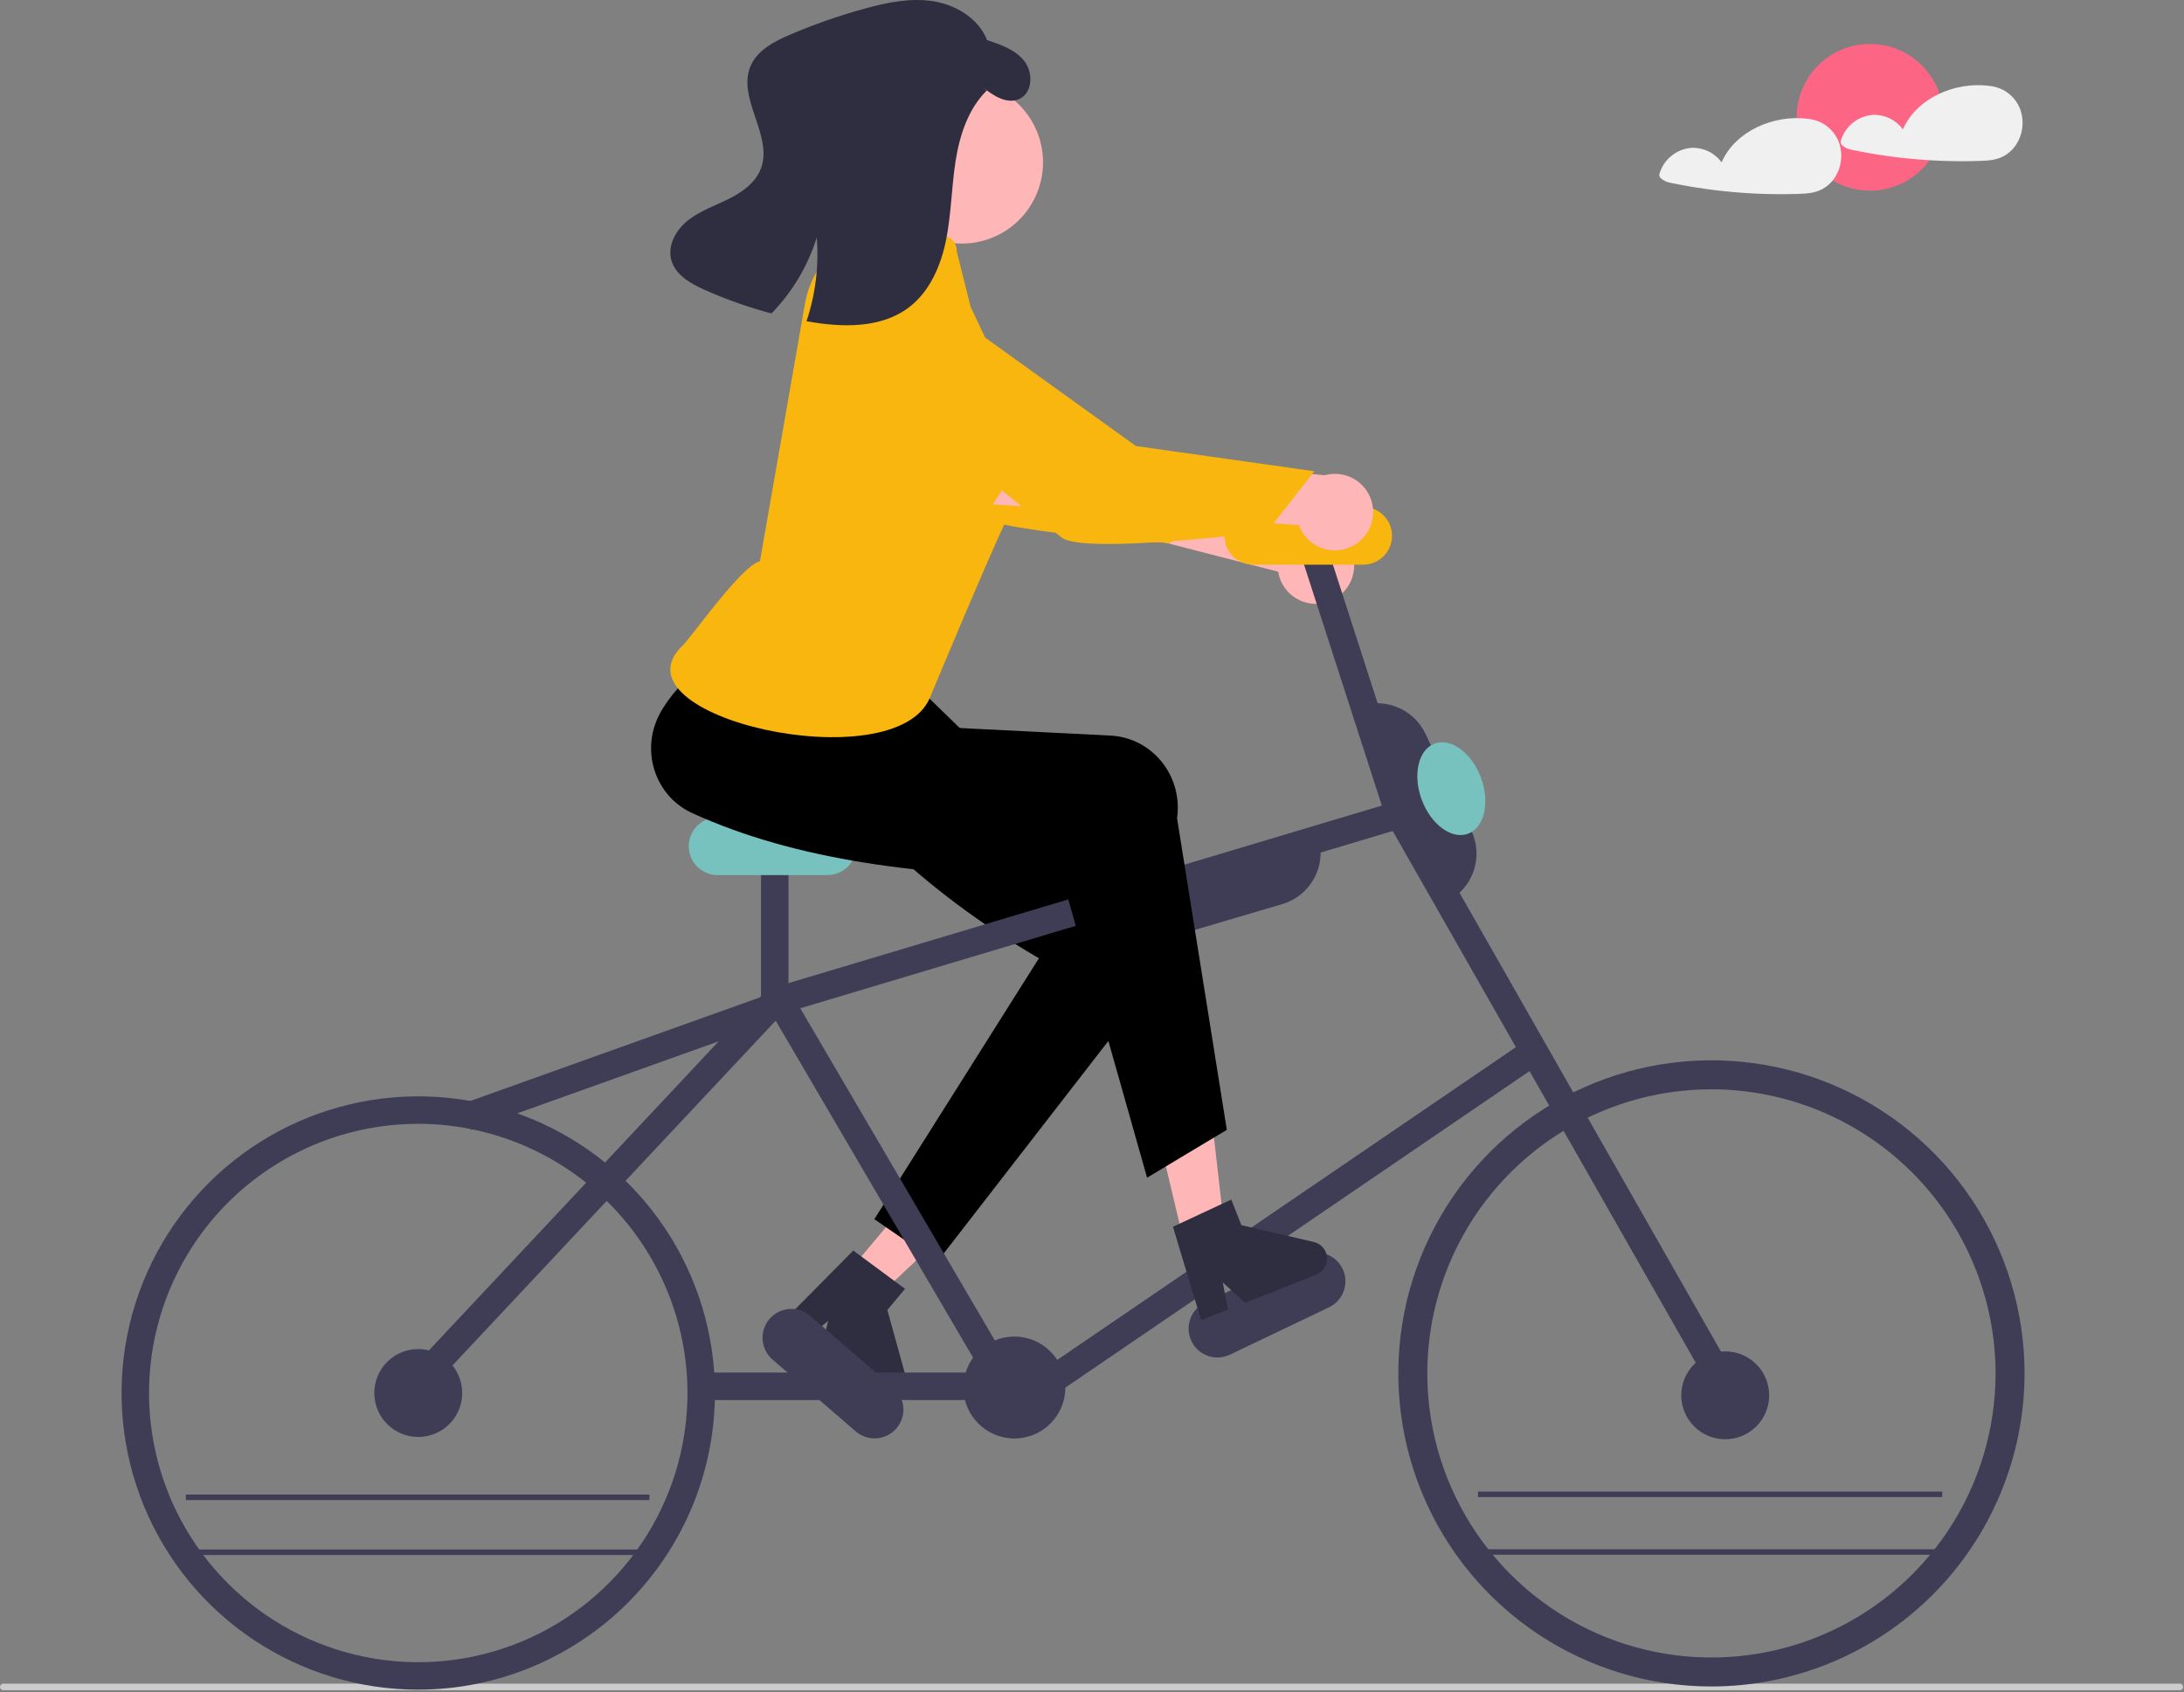<svg width="795" height="616" viewBox="0 0 795 616" fill="none" xmlns="http://www.w3.org/2000/svg">
<rect x="0" y="0" width="795" height="616" fill="#808080" stroke="none"/>
<g id="undraw_ride_a_bicycle_re_6tjy 1" clip-path="url(#clip0_1_2)">
<g id="road">
<path id="Vector" d="M794.67 614.121C794.67 614.277 794.64 614.432 794.58 614.577C794.521 614.721 794.433 614.853 794.322 614.963C794.212 615.074 794.081 615.162 793.936 615.221C793.791 615.281 793.636 615.311 793.48 615.311H1.19C0.874 615.311 0.572 615.185 0.349 614.962C0.125 614.739 -3.05176e-05 614.436 -3.05176e-05 614.121C-3.05176e-05 613.805 0.125 613.502 0.349 613.279C0.572 613.056 0.874 612.931 1.19 612.931H793.48C793.636 612.93 793.791 612.961 793.936 613.02C794.081 613.08 794.212 613.168 794.322 613.278C794.433 613.389 794.521 613.52 794.58 613.665C794.64 613.809 794.67 613.964 794.67 614.121V614.121Z" fill="#CCCCCC"/>
</g>
<g id="sun-cloud">
<path id="Vector_2" d="M680.701 69.401C695.447 69.401 707.401 57.447 707.401 42.701C707.401 27.954 695.447 16 680.701 16C665.954 16 654 27.954 654 42.701C654 57.447 665.954 69.401 680.701 69.401Z" fill="#FD6584"/>
<path id="Vector_3" d="M735.653 40.598C734.898 38.129 733.437 35.933 731.451 34.283C729.465 32.632 727.04 31.598 724.474 31.307C724.416 31.299 724.361 31.31 724.303 31.306C724.228 31.284 724.152 31.266 724.075 31.254C711.864 29.676 697.769 35.516 692.68 47.092C691.438 45.399 689.803 44.033 687.916 43.114C686.028 42.194 683.945 41.748 681.847 41.813C679.141 41.993 676.556 43.003 674.444 44.705C672.333 46.407 670.797 48.718 670.046 51.324C669.966 51.643 669.99 51.979 670.114 52.284C670.238 52.589 670.456 52.846 670.736 53.018C671.542 53.702 672.498 54.187 673.525 54.434C675.743 54.904 677.968 55.334 680.202 55.725C684.56 56.488 688.94 57.105 693.344 57.575C702.282 58.533 711.276 58.873 720.262 58.593C723.254 58.499 726.14 58.4 728.882 57.079C730.877 56.094 732.581 54.607 733.828 52.764C735.002 50.992 735.774 48.985 736.089 46.883C736.404 44.782 736.255 42.636 735.653 40.598V40.598Z" fill="#F0F0F0"/>
<path id="Vector_4" d="M669.653 52.598C668.898 50.129 667.437 47.933 665.451 46.283C663.465 44.632 661.04 43.598 658.474 43.307C658.416 43.299 658.36 43.31 658.303 43.306C658.228 43.283 658.152 43.266 658.075 43.254C645.864 41.676 631.769 47.516 626.68 59.092C625.438 57.399 623.803 56.033 621.916 55.114C620.028 54.194 617.945 53.748 615.847 53.813C613.141 53.993 610.556 55.003 608.444 56.705C606.333 58.407 604.797 60.718 604.046 63.324C603.966 63.643 603.99 63.979 604.114 64.284C604.238 64.589 604.456 64.846 604.736 65.018C605.542 65.702 606.498 66.187 607.525 66.434C609.743 66.904 611.968 67.334 614.202 67.725C618.56 68.488 622.94 69.105 627.344 69.575C636.282 70.533 645.276 70.873 654.262 70.593C657.254 70.499 660.14 70.4 662.882 69.079C664.877 68.094 666.581 66.607 667.828 64.764C669.002 62.992 669.774 60.985 670.089 58.883C670.404 56.782 670.255 54.636 669.653 52.598V52.598Z" fill="#F0F0F0"/>
</g>
<g id="women-bike">
<path id="Vector_5" d="M309.242 462.575L319.986 471.566L360.55 433.48L344.693 420.211L309.242 462.575Z" fill="#FFB6B6"/>
<path id="Vector_6" d="M341.028 459.534L318.275 443.829L378.183 348.848C334.763 323.61 304.902 292.823 280.538 259.005C272.258 247.592 267.21 234.309 278.762 225.747C279.302 225.347 279.856 224.968 280.425 224.61C293.597 216.402 289.321 228.703 307.376 222.662L323.69 240.065L358.937 274.361L419.058 312.739C431.149 320.457 434.504 336.691 426.552 348.999C426.132 349.649 425.684 350.28 425.21 350.892L341.028 459.534Z" fill="black"/>
<path id="Vector_7" d="M310.603 455.252L329.441 469.196L323.008 476.883L330.207 502.939C330.562 504.226 330.497 505.593 330.021 506.841C329.545 508.088 328.683 509.15 327.56 509.873C326.437 510.595 325.113 510.94 323.78 510.857C322.448 510.773 321.177 510.266 320.153 509.409L298.792 491.533L301.474 480.848L293.673 487.248L285.619 480.508L310.603 455.252Z" fill="#2F2E41"/>
<path id="Vector_8" d="M284.311 360.348L168.115 401.9L171.483 411.316L287.678 369.764L284.311 360.348Z" fill="#3F3D56"/>
<path id="Vector_9" d="M311.485 521.085L281.209 494.943C279.102 493.123 277.805 490.541 277.602 487.764C277.399 484.987 278.307 482.244 280.127 480.136C281.946 478.029 284.528 476.731 287.305 476.527C290.081 476.323 292.825 477.23 294.933 479.048L325.209 505.19C326.253 506.091 327.11 507.189 327.73 508.421C328.35 509.653 328.721 510.995 328.822 512.371C328.923 513.746 328.752 515.128 328.319 516.437C327.886 517.747 327.199 518.958 326.297 520.002C325.396 521.046 324.298 521.902 323.065 522.521C321.833 523.141 320.491 523.511 319.115 523.612C317.74 523.713 316.358 523.541 315.049 523.107C313.739 522.674 312.528 521.986 311.485 521.085V521.085Z" fill="#3F3D56"/>
<path id="Vector_10" d="M483.47 219.067C481.556 219.727 479.522 219.959 477.509 219.748C475.496 219.536 473.554 218.886 471.819 217.843C470.085 216.8 468.601 215.389 467.47 213.71C466.34 212.031 465.592 210.124 465.278 208.125L357.124 180.275L374.762 161.768L477.773 192.015C481.167 191.711 484.555 192.662 487.294 194.689C490.034 196.715 491.935 199.676 492.637 203.011C493.339 206.345 492.794 209.822 491.104 212.781C489.415 215.74 486.698 217.977 483.47 219.067H483.47Z" fill="#FFB6B6"/>
<path id="Vector_11" d="M319.168 89.759C319.168 89.759 301.582 91.797 301.898 112.062C302.214 132.327 345.322 178.492 352.048 186.141C358.773 193.79 425.892 197.698 425.892 197.698L446.859 179.262L384.69 158.316L319.168 89.759Z" fill="#F8B60E"/>
<path id="Vector_12" d="M283.496 184.877L279.529 203.485C279.529 203.485 272.308 218.972 273.71 223.11C275.098 227.225 337.592 249.595 337.592 249.595C337.592 249.595 342.947 221.692 351.881 202.87L283.496 184.877Z" fill="#FFB6B6"/>
<path id="Vector_13" d="M483.782 475.919L447.689 493.163C445.177 494.363 442.29 494.516 439.664 493.588C437.039 492.66 434.889 490.727 433.689 488.215C432.488 485.702 432.335 482.815 433.263 480.19C434.191 477.564 436.124 475.415 438.636 474.214L474.729 456.971C477.242 455.77 480.128 455.617 482.754 456.545C485.38 457.473 487.529 459.406 488.729 461.918C489.93 464.431 490.083 467.318 489.155 469.943C488.227 472.569 486.294 474.719 483.782 475.919V475.919Z" fill="#3F3D56"/>
<path id="Vector_14" d="M369.248 523.673C379.495 523.673 387.802 515.367 387.802 505.12C387.802 494.873 379.495 486.567 369.248 486.567C359.002 486.567 350.695 494.873 350.695 505.12C350.695 515.367 359.002 523.673 369.248 523.673Z" fill="#3F3D56"/>
<path id="Vector_15" d="M156.357 505.986L149.061 499.147L279.296 360.214L511.708 290.657L627.053 493.091L618.365 498.042L506.957 302.518L284.748 369.021L156.357 505.986Z" fill="#3F3D56"/>
<path id="Vector_16" d="M353.492 499.678H255.219V509.678H353.492V499.678Z" fill="#3F3D56"/>
<path id="Vector_17" d="M287.022 312.334H277.022V364.617H287.022V312.334Z" fill="#3F3D56"/>
<path id="Vector_18" d="M481.467 194.03L471.951 197.103L504.574 298.124L514.09 295.051L481.467 194.03Z" fill="#3F3D56"/>
<path id="Vector_19" d="M286.024 358.039L277.394 363.094L359.394 503.094L368.024 498.039L286.024 358.039Z" fill="#3F3D56"/>
<path id="Vector_20" d="M555.888 378.43L379.896 498.441L385.53 506.703L561.522 386.692L555.888 378.43Z" fill="#3F3D56"/>
<path id="Vector_21" d="M301.209 318.567H261.209C258.424 318.567 255.754 317.46 253.784 315.491C251.815 313.522 250.709 310.851 250.709 308.067C250.709 305.282 251.815 302.611 253.784 300.642C255.754 298.673 258.424 297.567 261.209 297.567H301.209C303.994 297.567 306.665 298.673 308.634 300.642C310.603 302.611 311.709 305.282 311.709 308.067C311.709 310.851 310.603 313.522 308.634 315.491C306.665 317.46 303.994 318.567 301.209 318.567V318.567Z" fill="#77C2BE"/>
<path id="Vector_22" d="M496.209 205.567H456.209C453.424 205.567 450.754 204.46 448.784 202.491C446.815 200.522 445.709 197.851 445.709 195.067C445.709 192.282 446.815 189.611 448.784 187.642C450.754 185.673 453.424 184.567 456.209 184.567H496.209C498.994 184.567 501.665 185.673 503.634 187.642C505.603 189.611 506.709 192.282 506.709 195.067C506.709 197.851 505.603 200.522 503.634 202.491C501.665 204.46 498.994 205.567 496.209 205.567Z" fill="#F8B60E"/>
<path id="Vector_23" d="M355.061 88.255C371.16 85.518 381.992 70.248 379.255 54.15C376.518 38.051 361.248 27.219 345.149 29.956C329.051 32.693 318.219 47.962 320.956 64.061C323.693 80.16 338.962 90.992 355.061 88.255Z" fill="#FFB6B6"/>
<path id="Vector_24" d="M525.869 328.593L492.475 258.103L492.927 257.889C495.241 256.792 497.749 256.163 500.306 256.035C502.864 255.908 505.422 256.286 507.833 257.147C510.245 258.008 512.463 259.336 514.362 261.054C516.26 262.773 517.801 264.848 518.898 267.163L535.594 302.408C536.691 304.723 537.321 307.23 537.448 309.788C537.575 312.345 537.198 314.903 536.336 317.314C535.475 319.726 534.147 321.944 532.429 323.843C530.71 325.741 528.635 327.282 526.32 328.379L525.869 328.593Z" fill="#3F3D56"/>
<path id="Vector_25" d="M423.791 340.983C419.586 340.971 415.498 339.604 412.133 337.083C408.769 334.563 406.307 331.023 405.115 326.992L404.973 326.512L479.785 304.439L479.926 304.918C480.651 307.374 480.885 309.949 480.615 312.495C480.344 315.042 479.575 317.51 478.351 319.759C477.126 322.009 475.471 323.995 473.479 325.604C471.487 327.213 469.198 328.415 466.742 329.139L429.336 340.176C427.536 340.709 425.668 340.981 423.791 340.983V340.983Z" fill="#3F3D56"/>
<path id="Vector_26" d="M433.406 462.464L447.019 459.106L440.726 403.809L420.634 408.767L433.406 462.464Z" fill="#FFB6B6"/>
<path id="Vector_27" d="M426.959 446.596L448.204 436.697L451.888 446.02L478.221 452.13C479.522 452.432 480.692 453.141 481.561 454.155C482.429 455.169 482.951 456.434 483.05 457.765C483.149 459.097 482.82 460.425 482.111 461.556C481.402 462.687 480.349 463.562 479.108 464.052L453.204 474.291L445.094 466.835L446.995 476.745L437.229 480.605L426.959 446.596Z" fill="#2F2E41"/>
<path id="Vector_28" d="M446.579 411.321L417.552 428.728L386.595 319.396C336.374 318.968 289.94 313.345 252.027 296.027C239.182 290.211 233.468 274.829 239.265 261.671C239.536 261.056 239.83 260.452 240.147 259.859C247.527 246.206 261.834 238.189 274.53 224L337.506 247.251L332.993 264.21L404.23 267.786C418.555 268.505 429.508 280.948 428.693 295.579C428.65 296.351 428.574 297.121 428.465 297.888L446.579 411.321Z" fill="black"/>
<path id="Vector_29" d="M325.44 76L344.793 86.119C345.862 86.546 346.772 87.296 347.395 88.264C348.018 89.232 348.323 90.37 348.268 91.52L353.31 111.692L371.047 149.235C371.047 149.235 375.668 169.216 366.848 188.082C358.029 206.948 338.509 253.977 338.509 253.977C325.777 284.471 221.276 260.922 248.509 234.977C251.749 231.89 269.961 205.814 276.625 204.315L292.976 110.749C293.8 105.809 295.707 101.113 298.56 96.997C301.414 92.881 305.142 89.447 309.479 86.942C312.099 85.462 314.527 84.585 316.191 85.032C319.985 85.916 321.777 77.325 325.44 76Z" fill="#F8B60E"/>
<path id="Vector_30" d="M492.72 198.566C490.96 199.566 489.003 200.167 486.985 200.329C484.968 200.49 482.939 200.207 481.043 199.5C479.147 198.792 477.429 197.678 476.01 196.235C474.591 194.792 473.505 193.055 472.83 191.147L361.402 183.611L375.346 162.182L482.157 173.018C485.438 172.097 488.943 172.41 492.008 173.9C495.072 175.389 497.484 177.951 498.786 181.1C500.088 184.25 500.19 187.767 499.072 190.986C497.954 194.205 495.694 196.902 492.72 198.566V198.566Z" fill="#FFB6B6"/>
<path id="Vector_31" d="M336.506 107C336.506 107 319.592 112.229 323.62 132.093C327.649 151.956 378.495 189.429 386.51 195.714C394.524 201.999 461.221 193.527 461.221 193.527L478.449 171.558L413.493 162.373L336.506 107Z" fill="#F8B60E"/>
<path id="Vector_32" d="M534.367 303.522C540.324 301.319 542.437 292.185 539.086 283.12C535.734 274.054 528.188 268.491 522.231 270.693C516.274 272.895 514.161 282.029 517.512 291.095C520.864 300.16 528.41 305.724 534.367 303.522Z" fill="#77C2BE"/>
</g>
<g id="back-wheel">
<path id="Vector_33" d="M152.249 615.12C130.888 615.12 110.008 608.786 92.247 596.919C74.487 585.052 60.644 568.185 52.47 548.45C44.295 528.716 42.157 507 46.324 486.05C50.491 465.101 60.777 445.857 75.881 430.753C90.985 415.649 110.229 405.363 131.179 401.195C152.129 397.028 173.844 399.167 193.578 407.341C213.313 415.516 230.18 429.358 242.047 447.119C253.915 464.879 260.249 485.76 260.249 507.12C260.216 535.754 248.827 563.205 228.58 583.452C208.333 603.699 180.882 615.088 152.249 615.12V615.12ZM152.249 409.12C132.866 409.12 113.919 414.868 97.803 425.636C81.687 436.405 69.126 451.71 61.708 469.617C54.291 487.524 52.35 507.229 56.132 526.239C59.913 545.249 69.247 562.711 82.952 576.417C96.658 590.122 114.12 599.456 133.13 603.237C152.14 607.019 171.844 605.078 189.752 597.66C207.659 590.243 222.964 577.682 233.733 561.566C244.501 545.45 250.249 526.503 250.249 507.12C250.219 481.138 239.885 456.228 221.513 437.856C203.14 419.484 178.231 409.15 152.249 409.12V409.12Z" fill="#3F3D56"/>
<path id="Vector_34" d="M236.395 544.094H67.657V546.094H236.395V544.094Z" fill="#3F3D56"/>
<path id="Vector_35" d="M236.395 564.094H67.657V566.094H236.395V564.094Z" fill="#3F3D56"/>
<path id="Vector_36" d="M152.248 523.12C161.085 523.12 168.248 515.957 168.248 507.12C168.248 498.283 161.085 491.12 152.248 491.12C143.412 491.12 136.248 498.283 136.248 507.12C136.248 515.957 143.412 523.12 152.248 523.12Z" fill="#3F3D56"/>
</g>
<g id="hair">
<path id="Vector_37" d="M371.202 35.944C366.738 38.143 361.682 34.955 357.775 31.785L359.173 32.968C352.396 39.699 349.293 49.315 347.826 58.764C346.358 68.204 346.282 77.843 344.407 87.22C342.531 96.587 338.536 106.02 330.951 111.823C320.79 119.596 306.662 119.25 294.072 117.028C293.904 116.996 293.748 116.972 293.58 116.94C296.86 107.142 298.129 96.783 297.308 86.484C294.046 96.847 288.408 106.305 280.844 114.104C272.489 111.897 264.326 109.017 256.436 105.493C251.33 103.207 245.826 100.065 244.36 94.664C242.891 89.305 246.116 83.634 250.471 80.195C254.826 76.757 260.196 74.931 265.173 72.462C270.141 70.004 275.047 66.523 276.993 61.323C281.482 49.361 268.205 35.825 273.204 24.061C275.67 18.276 281.821 15.079 287.608 12.605C296.442 8.836 305.522 5.669 314.784 3.126C322.914 0.891 331.409 -0.868 339.729 0.457C348.049 1.781 356.237 6.749 359.307 14.605C364.312 16.24 369.627 18.085 372.871 22.25C376.113 26.405 375.929 33.618 371.202 35.944Z" fill="#2F2E41"/>
</g>
<g id="front-wheel">
<path id="Vector_38" d="M622.98 613.959C600.437 613.959 578.4 607.275 559.656 594.75C540.912 582.226 526.303 564.425 517.676 543.598C509.049 522.771 506.792 499.853 511.19 477.743C515.588 455.634 526.444 435.324 542.384 419.384C558.324 403.444 578.634 392.588 600.743 388.19C622.853 383.792 645.771 386.049 666.598 394.676C687.425 403.303 705.226 417.912 717.75 436.656C730.275 455.4 736.959 477.437 736.959 499.98C736.925 530.199 724.906 559.17 703.538 580.538C682.17 601.906 653.199 613.925 622.98 613.959ZM622.98 396.554C602.524 396.554 582.528 402.62 565.519 413.984C548.511 425.349 535.255 441.502 527.427 460.4C519.599 479.299 517.55 500.095 521.541 520.157C525.532 540.22 535.382 558.649 549.846 573.113C564.311 587.577 582.74 597.428 602.802 601.418C622.865 605.409 643.661 603.361 662.559 595.533C681.458 587.705 697.611 574.448 708.975 557.44C720.34 540.432 726.406 520.435 726.406 499.98C726.375 472.559 715.468 446.27 696.079 426.881C676.689 407.491 650.4 396.585 622.98 396.554V396.554Z" fill="#3F3D56"/>
<path id="Vector_39" d="M707.737 564H539V566H707.737V564Z" fill="#3F3D56"/>
<path id="Vector_40" d="M707 543H538V545H707V543Z" fill="#3F3D56"/>
<path id="Vector_41" d="M628 523.959C636.837 523.959 644 516.796 644 507.959C644 499.123 636.837 491.959 628 491.959C619.164 491.959 612 499.123 612 507.959C612 516.796 619.164 523.959 628 523.959Z" fill="#3F3D56"/>
</g>
</g>
<defs>
<clipPath id="clip0_1_2">
<rect width="794.67" height="615.311" fill="white"/>
</clipPath>
</defs>
</svg>
